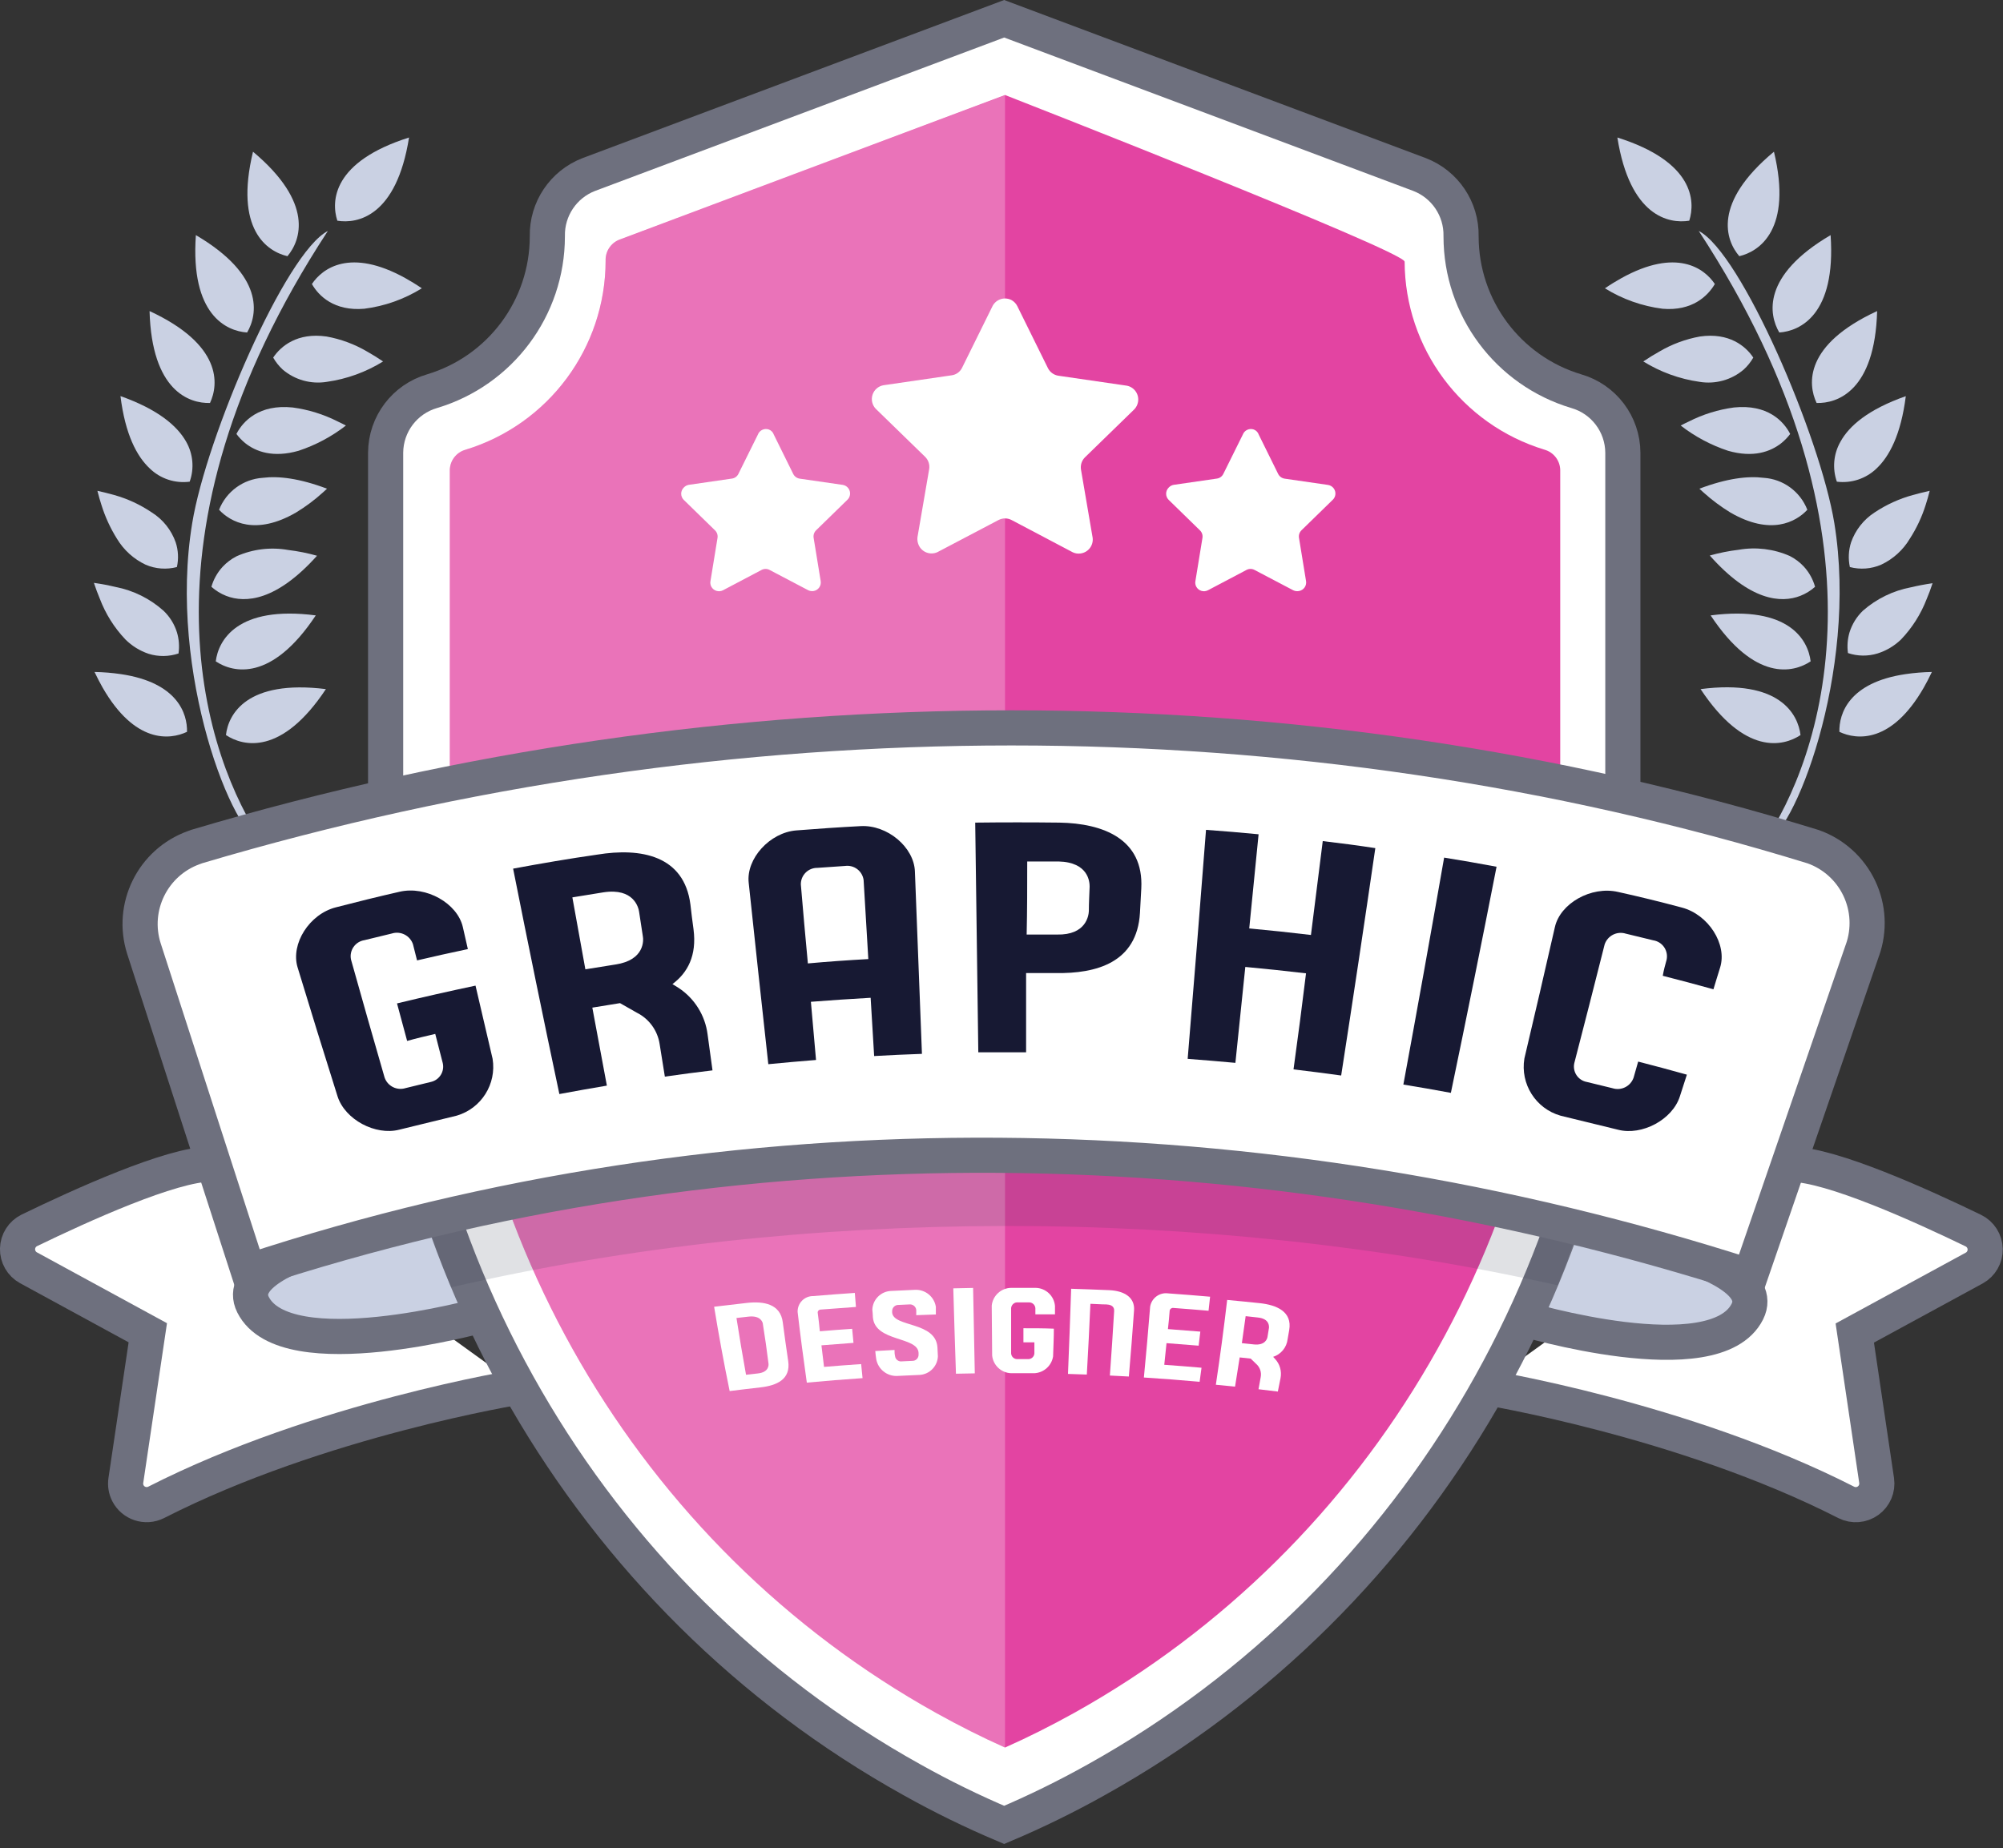 <?xml version="1.0" encoding="UTF-8"?>
<svg width="285px" height="263px" viewBox="0 0 285 263" version="1.1" xmlns="http://www.w3.org/2000/svg" xmlns:xlink="http://www.w3.org/1999/xlink">
    <rect x="0" y="0" width="285" height="263" fill="#333333" stroke="none"/>
    <!-- Generator: Sketch 52.2 (67145) - http://www.bohemiancoding.com/sketch -->
    <title>grafik copy 2</title>
    <desc>Created with Sketch.</desc>
    <g id="Page-1" stroke="none" stroke-width="1" fill="none" fill-rule="evenodd">
        <g id="grafik-copy-2" transform="translate(2, 2)">
            <path d="M209,195.38 C209,195.38 237.43,199.94 260.71,211.82 C261.708,212.319 262.901,212.222 263.806,211.569 C264.711,210.916 265.178,209.815 265.02,208.71 L261.91,187.71 L278.91,178.46 C279.89,177.921 280.489,176.882 280.464,175.764 C280.438,174.645 279.793,173.634 278.79,173.14 C271.48,169.59 258.48,163.71 252.91,163.71" id="Shape" stroke="#6E707E" stroke-width="5" fill="#FFFFFF" fill-rule="nonzero"></path>
            <path d="M71.9,195.38 C71.9,195.38 43.48,199.94 20.2,211.82 C18.73,212.547 16.948,211.959 16.2,210.5 C15.913,209.936 15.811,209.295 15.91,208.67 L19.03,187.67 L2.05,178.42 C1.07,177.881 0.471,176.842 0.496,175.724 C0.522,174.605 1.167,173.594 2.17,173.1 C9.48,169.55 22.42,163.67 28,163.67" id="Shape" stroke="#6E707E" stroke-width="5" fill="#FFFFFF" fill-rule="nonzero"></path>
            <path d="M61.48,171.15 C61.48,171.15 30,175.67 34,183.67 C38.62,192.9 66.5,185.17 66.5,185.17 L61.48,171.15 Z" id="Shape" stroke="#6E707E" stroke-width="5" fill="#CAD1E3" fill-rule="nonzero"></path>
            <path d="M219.48,172.15 C219.48,172.15 250.63,176.65 246.63,184.65 C242.01,193.88 214.63,185.65 214.63,185.65 L219.48,172.15 Z" id="Shape" stroke="#6E707E" stroke-width="5" fill="#CAD1E3" fill-rule="nonzero"></path>
            <path d="M259,72.45 C257,60.18 245.74,33.95 239.71,30.87 C268.36,74.64 256.91,106.18 248.99,117.87 C253,117.45 262.48,93.79 259,72.45 Z" id="Shape" fill="#CAD1E3" fill-rule="nonzero"></path>
            <path d="M259.72,102.15 C262.18,103.32 267.14,103.83 271.72,95.87 C272.11,95.19 272.49,94.45 272.88,93.63 C271.621,93.654 270.366,93.757 269.12,93.94 C261.07,95.13 259.66,99.56 259.72,102.15 Z" id="Shape" fill="#CAD1E3" fill-rule="nonzero"></path>
            <path d="M264.73,70.93 C263.171,71.939 261.993,73.437 261.38,75.19 C261.019,76.325 260.96,77.535 261.21,78.7 C262.685,79.088 264.248,78.972 265.65,78.37 C267.353,77.574 268.778,76.285 269.74,74.67 C270.706,73.172 271.467,71.551 272,69.85 C272.2,69.23 272.39,68.58 272.57,67.85 C271.71,68.043 270.91,68.243 270.17,68.45 C268.235,68.98 266.399,69.817 264.73,70.93 Z" id="Shape" fill="#CAD1E3" fill-rule="nonzero"></path>
            <path d="M263.07,84.91 C262.183,85.762 261.526,86.825 261.16,88 C260.879,88.953 260.804,89.955 260.94,90.94 C262.31,91.401 263.79,91.419 265.17,90.99 C266.419,90.593 267.558,89.911 268.5,89 C270.081,87.343 271.318,85.388 272.14,83.25 C272.43,82.56 272.72,81.81 272.98,81 C271.86,81.16 270.84,81.36 269.91,81.58 C267.373,82.058 265.011,83.208 263.07,84.91 Z" id="Shape" fill="#CAD1E3" fill-rule="nonzero"></path>
            <path d="M228.13,17.57 C229.91,28.8 235.45,29.88 238.36,29.41 C239.25,26.6 239,21 228.13,17.57 Z" id="Shape" fill="#CAD1E3" fill-rule="nonzero"></path>
            <path d="M245.48,34.46 C248.35,33.78 253.06,30.65 250.41,19.59 C241.63,26.89 243.53,32.2 245.48,34.46 Z" id="Shape" fill="#CAD1E3" fill-rule="nonzero"></path>
            <path d="M256.48,55.35 C259.42,55.44 264.78,53.64 265.09,42.27 C254.73,47.05 255.2,52.67 256.48,55.35 Z" id="Shape" fill="#CAD1E3" fill-rule="nonzero"></path>
            <path d="M254.19,102.61 C253.84,99.68 251.25,94.61 239.97,96.07 C246.25,105.55 251.73,104.24 254.19,102.61 Z" id="Shape" fill="#CAD1E3" fill-rule="nonzero"></path>
            <path d="M251.17,45.32 C254.11,45.12 259.26,42.81 258.47,31.46 C248.66,37.22 249.67,42.78 251.17,45.32 Z" id="Shape" fill="#CAD1E3" fill-rule="nonzero"></path>
            <path d="M259.88,60.85 C258.886,62.584 258.696,64.665 259.36,66.55 C261.426,66.81 263.498,66.122 265,64.68 C266.83,62.96 268.48,59.85 269.17,54.38 C263.82,56.26 261.11,58.61 259.88,60.85 Z" id="Shape" fill="#CAD1E3" fill-rule="nonzero"></path>
            <path d="M246.11,50.59 C246.649,50.098 247.108,49.524 247.47,48.89 C246.39,47.27 244.04,45.29 239.88,45.89 C237.838,46.258 235.877,46.986 234.09,48.04 C233.36,48.45 232.6,48.91 231.82,49.44 C234.258,50.949 236.982,51.937 239.82,52.34 C242.072,52.714 244.375,52.074 246.11,50.59 Z" id="Shape" fill="#CAD1E3" fill-rule="nonzero"></path>
            <path d="M242,38.42 C240.5,36.18 236.55,33.24 228.71,37.58 C227.96,38 227.18,38.47 226.36,39.03 C228.853,40.577 231.649,41.57 234.56,41.94 C238.78,42.3 241,40.12 242,38.42 Z" id="Shape" fill="#CAD1E3" fill-rule="nonzero"></path>
            <path d="M251.48,61.05 C251.945,60.673 252.362,60.24 252.72,59.76 C251.78,57.92 249.47,55.5 244.72,55.99 C242.479,56.29 240.305,56.966 238.29,57.99 C237.91,58.17 237.53,58.35 237.14,58.56 C239.163,60.131 241.439,61.345 243.87,62.15 C247.48,63.19 249.94,62.28 251.48,61.05 Z" id="Shape" fill="#CAD1E3" fill-rule="nonzero"></path>
            <path d="M254.16,82.8 C254.931,82.498 255.642,82.061 256.26,81.51 C255.962,80.442 255.418,79.459 254.67,78.64 C254.097,78.023 253.42,77.512 252.67,77.13 C250.385,76.12 247.851,75.811 245.39,76.24 C244.001,76.407 242.627,76.681 241.28,77.06 C247,83.52 251.41,83.87 254.16,82.8 Z" id="Shape" fill="#CAD1E3" fill-rule="nonzero"></path>
            <path d="M255.16,70.55 C254.149,67.952 251.722,66.176 248.94,66 C246.69,65.72 243.72,66.07 239.8,67.55 L240.38,68.08 C241.566,69.149 242.848,70.106 244.21,70.94 C249.94,74.26 253.53,72.3 255.16,70.55 Z" id="Shape" fill="#CAD1E3" fill-rule="nonzero"></path>
            <path d="M255.63,92.12 C255.28,89.19 252.68,84.12 241.4,85.58 C247.69,95.06 253.17,93.76 255.63,92.12 Z" id="Shape" fill="#CAD1E3" fill-rule="nonzero"></path>
            <path d="M25.35,72.45 C27.35,60.18 38.62,33.95 44.65,30.87 C16,74.64 27.45,106.18 35.37,117.87 C31.31,117.45 21.82,93.79 25.35,72.45 Z" id="Shape" fill="#CAD1E3" fill-rule="nonzero"></path>
            <path d="M24.61,102.15 C22.15,103.32 17.19,103.83 12.61,95.87 C12.22,95.19 11.84,94.45 11.45,93.63 C12.709,93.653 13.965,93.756 15.21,93.94 C23.26,95.13 24.67,99.56 24.61,102.15 Z" id="Shape" fill="#CAD1E3" fill-rule="nonzero"></path>
            <path d="M19.6,70.93 C21.183,71.924 22.382,73.426 23,75.19 C23.371,76.324 23.43,77.536 23.17,78.7 C21.695,79.087 20.132,78.971 18.73,78.37 C17.031,77.568 15.607,76.281 14.64,74.67 C13.699,73.165 12.956,71.545 12.43,69.85 C12.23,69.23 12.04,68.58 11.86,67.85 C12.72,68.043 13.52,68.243 14.26,68.45 C16.161,68.986 17.964,69.823 19.6,70.93 Z" id="Shape" fill="#CAD1E3" fill-rule="nonzero"></path>
            <path d="M21.26,84.91 C22.154,85.759 22.815,86.823 23.18,88 C23.47,88.972 23.545,89.996 23.4,91 C22.027,91.461 20.544,91.479 19.16,91.05 C17.91,90.633 16.773,89.931 15.84,89 C14.253,87.328 13.016,85.356 12.2,83.2 C11.92,82.533 11.64,81.783 11.36,80.95 C12.49,81.11 13.5,81.31 14.43,81.53 C16.97,82.021 19.329,83.189 21.26,84.91 Z" id="Shape" fill="#CAD1E3" fill-rule="nonzero"></path>
            <path d="M56.2,17.57 C54.42,28.8 48.88,29.88 46,29.41 C45.08,26.6 45.35,21 56.2,17.57 Z" id="Shape" fill="#CAD1E3" fill-rule="nonzero"></path>
            <path d="M38.9,34.46 C36,33.78 31.33,30.65 34,19.59 C42.71,26.89 40.8,32.2 38.9,34.46 Z" id="Shape" fill="#CAD1E3" fill-rule="nonzero"></path>
            <path d="M27.88,55.35 C24.94,55.44 19.59,53.64 19.28,42.27 C29.6,47.05 29.14,52.67 27.88,55.35 Z" id="Shape" fill="#CAD1E3" fill-rule="nonzero"></path>
            <path d="M30.15,102.61 C30.48,99.67 33.09,94.67 44.37,96.07 C38.09,105.55 32.6,104.24 30.15,102.61 Z" id="Shape" fill="#CAD1E3" fill-rule="nonzero"></path>
            <path d="M33.16,45.32 C30.22,45.12 25.07,42.81 25.87,31.46 C35.67,37.22 34.66,42.78 33.16,45.32 Z" id="Shape" fill="#CAD1E3" fill-rule="nonzero"></path>
            <path d="M24.48,60.85 C25.476,62.584 25.663,64.667 24.99,66.55 C22.909,66.825 20.816,66.133 19.31,64.67 C17.47,62.95 15.82,59.84 15.14,54.37 C20.48,56.26 23.22,58.61 24.48,60.85 Z" id="Shape" fill="#CAD1E3" fill-rule="nonzero"></path>
            <path d="M38.22,50.59 C37.686,50.095 37.231,49.522 36.87,48.89 C37.95,47.27 40.3,45.29 44.46,45.89 C46.502,46.258 48.463,46.986 50.25,48.04 C50.97,48.45 51.73,48.91 52.51,49.44 C50.074,50.952 47.349,51.94 44.51,52.34 C42.258,52.711 39.957,52.071 38.22,50.59 Z" id="Shape" fill="#CAD1E3" fill-rule="nonzero"></path>
            <path d="M42.38,38.42 C43.88,36.18 47.83,33.24 55.67,37.58 C56.42,38 57.2,38.47 58.02,39.03 C55.529,40.58 52.731,41.573 49.82,41.94 C45.56,42.3 43.34,40.12 42.38,38.42 Z" id="Shape" fill="#CAD1E3" fill-rule="nonzero"></path>
            <path d="M32.87,61.05 C32.41,60.67 31.997,60.237 31.64,59.76 C32.58,57.92 34.89,55.5 39.64,55.99 C41.881,56.29 44.055,56.966 46.07,57.99 C46.45,58.17 46.83,58.35 47.22,58.56 C45.197,60.131 42.921,61.345 40.49,62.15 C36.87,63.19 34.4,62.28 32.87,61.05 Z" id="Shape" fill="#CAD1E3" fill-rule="nonzero"></path>
            <path d="M30.18,82.8 C29.409,82.498 28.698,82.061 28.08,81.51 C28.382,80.453 28.926,79.48 29.67,78.67 C30.243,78.053 30.92,77.542 31.67,77.16 C33.97,76.14 36.523,75.83 39,76.27 C40.389,76.437 41.763,76.711 43.11,77.09 C37.34,83.52 32.93,83.87 30.18,82.8 Z" id="Shape" fill="#CAD1E3" fill-rule="nonzero"></path>
            <path d="M29.17,70.55 C30.187,67.956 32.61,66.184 35.39,66 C37.64,65.72 40.61,66.07 44.53,67.55 L43.95,68.08 C42.768,69.153 41.485,70.111 40.12,70.94 C34.39,74.26 30.8,72.3 29.17,70.55 Z" id="Shape" fill="#CAD1E3" fill-rule="nonzero"></path>
            <path d="M28.7,92.12 C29.06,89.19 31.7,84.12 42.93,85.58 C36.65,95.06 31.16,93.76 28.7,92.12 Z" id="Shape" fill="#CAD1E3" fill-rule="nonzero"></path>
            <path d="M222.28,53.67 C212.562,50.754 205.903,41.816 205.89,31.67 L205.89,31.61 C205.961,27.738 203.603,24.234 199.99,22.84 L140.88,0.67 L81.77,22.84 C78.16,24.237 75.808,27.74 75.88,31.61 L75.88,31.67 C75.866,41.818 69.202,50.758 59.48,53.67 C55.587,54.802 52.899,58.356 52.87,62.41 L52.87,122.41 C52.87,175.71 81.21,225.41 127.78,251.3 C132.024,253.678 136.398,255.818 140.88,257.71 C145.369,255.811 149.749,253.664 154,251.28 C200.57,225.33 228.91,175.67 228.91,122.37 L228.91,62.43 C228.891,58.362 226.19,54.794 222.28,53.67 Z" id="Shape" stroke="#6E707E" stroke-width="5" fill="#FFFFFF" fill-rule="nonzero"></path>
            <path d="M141,11.52 L86.09,32.12 C84.882,32.616 84.114,33.815 84.17,35.12 C84.152,47.482 76.072,58.386 64.25,62 C62.958,62.357 62.048,63.511 62,64.85 L62,122.67 C62,172.38 88.53,218.03 131.22,241.79 C134.49,243.61 137.77,245.26 141,246.7 C144.25,245.26 147.53,243.61 150.81,241.79 C193.5,218 220,172.38 220,122.67 L220,64.87 C219.964,63.529 219.061,62.367 217.77,62 C205.981,58.415 197.906,47.562 197.86,35.24 C197.85,33.74 141,11.52 141,11.52 Z" id="Shape" fill="#E344A2" fill-rule="nonzero"></path>
            <path d="M141,11.54 L86.09,32.12 C84.882,32.616 84.114,33.815 84.17,35.12 C84.152,47.482 76.072,58.386 64.25,62 C62.958,62.357 62.048,63.511 62,64.85 L62,122.67 C62,172.38 88.53,218.03 131.22,241.79 C134.49,243.61 137.77,245.26 141,246.7 L141,11.7 L141,11.54 Z" id="Shape" fill-opacity="0.25" fill="#FFFFFF" fill-rule="nonzero"></path>
            <path d="M228,121 C171,108.17 110.31,108.45 52,121.71 L52,122.39 C52,142.66 54.55,163.09 62.19,181.21 C112.42,169.6 169.35,169.63 219.63,180.92 C227.14,162.92 228,142.49 228,122.39 L228,121 Z" id="Shape" fill="#323A4F" fill-rule="nonzero" opacity="0.15"></path>
            <path d="M247,179.67 C177.78,157.4 102.48,156.17 33.35,178.95 L18.48,133 C16.596,127.083 19.728,120.735 25.57,118.63 L26.04,118.46 C101.6,96 182.77,95.92 256,118.5 C258.882,119.525 261.239,121.652 262.551,124.415 C263.864,127.177 264.026,130.348 263,133.23 C262.985,133.285 262.965,133.338 262.94,133.39 L247,179.67 Z" id="Shape" stroke="#6E707E" stroke-width="5" fill="#FFFFFF" fill-rule="nonzero"></path>
            <g id="Group-10" transform="translate(40, 115)" fill="#171933">
                <path d="M23,41.77 C20.26,42.437 17.53,43.103 14.81,43.77 C11.42,44.64 7.09,42.34 6.03,39.03 C4.097,32.91 2.2,26.787 0.34,20.66 C-0.66,17.34 2,13.1 5.78,12.13 C8.78,11.35 11.78,10.61 14.85,9.91 C18.64,9.03 23.06,11.55 23.85,14.91 L24.57,18.07 C22.163,18.577 19.753,19.113 17.34,19.68 C17.15,18.91 16.96,18.15 16.76,17.38 C16.341,16.14 15.01,15.461 13.76,15.85 L9.85,16.8 C9.225,16.897 8.666,17.245 8.305,17.765 C7.944,18.285 7.812,18.93 7.94,19.55 C9.507,25.15 11.1,30.747 12.72,36.34 C13.143,37.576 14.476,38.247 15.72,37.85 L19.37,36.96 C20.546,36.664 21.271,35.482 21,34.3 C20.64,32.92 20.29,31.53 19.93,30.14 C18.6,30.45 17.28,30.76 15.93,31.14 L14.49,25.8 C18.21,24.9 21.933,24.057 25.66,23.27 C26.46,26.743 27.27,30.213 28.09,33.68 C28.672,37.274 26.491,40.739 23,41.77 Z" id="Path"></path>
                <path d="M56.68,15.26 C57.16,18.99 55.85,21.43 53.68,23.05 L54.55,23.59 C56.827,25.088 58.335,27.506 58.68,30.21 C58.91,31.92 59.14,33.62 59.38,35.33 C57.12,35.597 54.86,35.893 52.6,36.22 C52.35,34.68 52.11,33.14 51.86,31.6 C51.571,29.666 50.359,27.995 48.61,27.12 L46.22,25.76 L42.28,26.4 C42.97,30.1 43.65,33.8 44.35,37.5 C42.09,37.88 39.837,38.28 37.59,38.7 C35.33,28.033 33.137,17.34 31.01,6.62 C35.01,5.88 39.01,5.19 43.01,4.62 C49.16,3.62 55.35,4.72 56.24,11.74 C56.36,12.88 56.52,14.07 56.68,15.26 Z M45.59,20.26 C49.74,19.63 49.59,16.8 49.46,16.19 C49.28,15.04 49.11,13.89 48.93,12.73 C48.84,12.14 48.16,9.34 43.87,9.99 L39.44,10.71 C40.047,14.117 40.663,17.53 41.29,20.95 L45.59,20.26 Z" id="Shape" fill-rule="nonzero"></path>
                <path d="M81.88,25 C79.05,25.16 76.21,25.35 73.38,25.57 C73.62,28.33 73.863,31.09 74.11,33.85 C71.843,34.03 69.58,34.23 67.32,34.45 C66.373,25.85 65.443,17.243 64.53,8.63 C64.15,5.2 67.53,1.48 71.3,1.18 C74.3,0.94 77.39,0.73 80.44,0.57 C84.25,0.35 88.07,3.57 88.18,7.04 C88.507,15.707 88.84,24.353 89.18,32.98 C86.91,33.06 84.65,33.16 82.38,33.29 L81.88,25 Z M81.55,19.5 C81.33,15.75 81.1,12 80.88,8.24 C80.796,7.622 80.469,7.064 79.971,6.689 C79.474,6.313 78.847,6.152 78.23,6.24 C76.92,6.32 75.6,6.41 74.29,6.51 C73.662,6.504 73.059,6.753 72.619,7.2 C72.178,7.646 71.936,8.253 71.95,8.88 C72.263,12.62 72.597,16.363 72.95,20.11 C75.79,19.85 78.67,19.65 81.55,19.49 L81.55,19.5 Z" id="Shape" fill-rule="nonzero"></path>
                <path d="M104,21.48 L104,32.76 C101.73,32.76 99.47,32.76 97.2,32.76 C97.053,21.86 96.907,10.963 96.76,0.07 C100.76,0.023 104.76,0.023 108.76,0.07 C114.93,0.18 120.76,2.37 120.39,9.44 C120.32,10.6 120.26,11.77 120.2,12.93 C119.78,20 114,21.58 108.2,21.48 L104,21.48 Z M108.4,16 C112.56,16.09 112.9,13.28 112.93,12.66 C112.93,11.5 113,10.33 113.04,9.17 C113.04,8.56 112.91,5.7 108.61,5.6 L104.16,5.6 C104.16,9.06 104.16,12.53 104.08,16 C105.52,16 107,16 108.4,16 Z" id="Shape" fill-rule="nonzero"></path>
                <path d="M143.83,21.52 C140.95,21.18 138.07,20.877 135.19,20.61 C134.73,25.157 134.26,29.707 133.78,34.26 C131.52,34.053 129.257,33.863 126.99,33.69 C127.89,22.83 128.76,11.967 129.6,1.1 C132.09,1.28 134.6,1.49 137.08,1.73 C136.64,6.197 136.197,10.663 135.75,15.13 C138.68,15.4 141.6,15.71 144.53,16.06 C145.09,11.6 145.66,7.15 146.21,2.7 C148.697,2.987 151.19,3.32 153.69,3.7 C152.123,14.487 150.503,25.273 148.83,36.06 C146.57,35.747 144.31,35.457 142.05,35.19 C142.683,30.617 143.277,26.06 143.83,21.52 Z" id="Path"></path>
                <path d="M163.48,5.05 C165.97,5.45 168.48,5.89 170.94,6.35 C168.84,17.083 166.673,27.81 164.44,38.53 C162.193,38.11 159.94,37.717 157.68,37.35 C159.667,26.59 161.6,15.823 163.48,5.05 Z" id="Path"></path>
                <path d="M195.14,19.57 C195.268,18.95 195.136,18.305 194.775,17.785 C194.414,17.265 193.855,16.917 193.23,16.82 L189.32,15.87 C188.07,15.481 186.739,16.16 186.32,17.4 C184.9,23.04 183.46,28.673 182,34.3 C181.868,34.894 181.984,35.516 182.322,36.022 C182.66,36.528 183.191,36.874 183.79,36.98 L187.44,37.87 C188.684,38.267 190.017,37.596 190.44,36.36 C190.66,35.6 190.88,34.84 191.09,34.08 C193.41,34.68 195.71,35.29 198.02,35.94 L197.02,39.04 C195.96,42.35 191.63,44.65 188.24,43.78 C185.52,43.113 182.79,42.447 180.05,41.78 C176.513,40.772 174.296,37.268 174.9,33.64 C176.373,27.413 177.82,21.18 179.24,14.94 C179.99,11.57 184.41,9.05 188.24,9.94 C191.26,10.607 194.283,11.347 197.31,12.16 C201.09,13.16 203.78,17.38 202.75,20.69 C202.43,21.69 202.12,22.76 201.8,23.79 C199.4,23.13 197,22.48 194.59,21.87 C194.72,21.09 194.93,20.33 195.14,19.57 Z" id="Path"></path>
            </g>
            <path d="M142.75,41.57 L147.11,50.4 C147.402,50.974 147.953,51.373 148.59,51.47 L158.34,52.89 C159.421,53.102 160.128,54.148 159.92,55.23 C159.852,55.604 159.678,55.951 159.42,56.23 L152.36,63.1 C151.91,63.555 151.706,64.199 151.81,64.83 L153.47,74.54 C153.535,75.066 153.388,75.597 153.062,76.015 C152.736,76.434 152.256,76.705 151.73,76.77 C151.358,76.82 150.979,76.761 150.64,76.6 L141.92,72 C141.346,71.705 140.664,71.705 140.09,72 L131.38,76.58 C130.895,76.803 130.341,76.822 129.842,76.635 C129.342,76.447 128.938,76.067 128.72,75.58 C128.561,75.233 128.499,74.849 128.54,74.47 L130.21,64.76 C130.311,64.127 130.103,63.484 129.65,63.03 L122.59,56.16 C122.092,55.627 121.924,54.866 122.151,54.173 C122.378,53.48 122.964,52.966 123.68,52.83 L133.42,51.41 C134.058,51.321 134.609,50.92 134.89,50.34 L139.25,41.51 C139.507,41.046 139.938,40.703 140.448,40.556 C140.959,40.41 141.506,40.473 141.97,40.73 C142.306,40.928 142.578,41.22 142.75,41.57 Z" id="Shape" fill="#FFFFFF" fill-rule="nonzero"></path>
            <path d="M108.11,59.87 L110.86,65.44 C111.039,65.806 111.387,66.06 111.79,66.12 L117.94,67.01 C118.6,67.132 119.043,67.757 118.94,68.42 C118.901,68.687 118.774,68.933 118.58,69.12 L114.13,73.46 C113.837,73.742 113.703,74.15 113.77,74.55 L114.77,80.68 C114.828,81.002 114.755,81.335 114.567,81.603 C114.38,81.871 114.093,82.054 113.77,82.11 C113.508,82.152 113.24,82.114 113,82 L107.5,79.11 C107.144,78.92 106.716,78.92 106.36,79.11 L100.88,82 C100.278,82.317 99.532,82.09 99.21,81.49 C99.081,81.248 99.039,80.969 99.09,80.7 L100.09,74.57 C100.162,74.171 100.03,73.763 99.74,73.48 L95.29,69.14 C95.056,68.909 94.924,68.594 94.924,68.265 C94.924,67.936 95.056,67.621 95.29,67.39 C95.477,67.185 95.727,67.048 96,67 L102.14,66.11 C102.546,66.057 102.896,65.8 103.07,65.43 L105.83,59.86 C105.943,59.554 106.172,59.304 106.469,59.168 C106.765,59.031 107.104,59.017 107.41,59.13 C107.742,59.26 107.998,59.532 108.11,59.87 Z" id="Shape" fill="#FFFFFF" fill-rule="nonzero"></path>
            <path d="M177.11,59.87 L179.86,65.44 C180.039,65.806 180.387,66.06 180.79,66.12 L186.94,67.01 C187.268,67.055 187.565,67.229 187.764,67.494 C187.964,67.759 188.048,68.092 188,68.42 C187.961,68.687 187.834,68.933 187.64,69.12 L183.19,73.46 C182.897,73.742 182.763,74.15 182.83,74.55 L183.83,80.68 C183.888,81.002 183.815,81.335 183.627,81.603 C183.44,81.871 183.153,82.054 182.83,82.11 C182.549,82.165 182.257,82.126 182,82 L176.5,79.11 C176.144,78.92 175.716,78.92 175.36,79.11 L169.88,82 C169.278,82.317 168.532,82.09 168.21,81.49 C168.081,81.248 168.039,80.969 168.09,80.7 L169.09,74.57 C169.162,74.171 169.03,73.763 168.74,73.48 L164.29,69.14 C164.056,68.909 163.924,68.594 163.924,68.265 C163.924,67.936 164.056,67.621 164.29,67.39 C164.477,67.185 164.727,67.048 165,67 L171.14,66.11 C171.546,66.057 171.896,65.8 172.07,65.43 L174.83,59.86 C174.943,59.554 175.172,59.304 175.469,59.168 C175.765,59.031 176.104,59.017 176.41,59.13 C176.742,59.26 176.998,59.532 177.11,59.87 Z" id="Shape" fill="#FFFFFF" fill-rule="nonzero"></path>
            <path d="M110.15,191.71 C110.53,194.32 108.5,195.18 106.24,195.44 C104.77,195.61 103.3,195.78 101.82,195.97 C101,191.97 100.263,187.97 99.61,183.97 L104.31,183.42 C106.7,183.16 109.05,183.58 109.38,186.19 C109.62,188.023 109.877,189.863 110.15,191.71 Z M106.55,186.45 C106.55,186.23 106.27,185.19 104.55,185.37 L102.79,185.57 C103.21,188.27 103.663,190.963 104.15,193.65 L105.84,193.46 C107.45,193.28 107.38,192.22 107.34,192 C107.113,190.153 106.85,188.303 106.55,186.45 Z" id="Shape" fill="#FFFFFF" fill-rule="nonzero"></path>
            <path d="M114.65,187.46 C116.19,187.33 117.71,187.21 119.25,187.11 C119.31,187.77 119.37,188.44 119.44,189.11 C117.92,189.22 116.44,189.33 114.88,189.46 C115,190.46 115.12,191.46 115.25,192.53 C117.01,192.38 118.77,192.25 120.53,192.13 C120.59,192.79 120.66,193.45 120.73,194.13 C118.063,194.31 115.42,194.523 112.8,194.77 C112.32,191.41 111.88,188.06 111.49,184.7 C111.474,184.104 111.701,183.526 112.12,183.102 C112.539,182.677 113.113,182.442 113.71,182.45 C115.71,182.28 117.71,182.13 119.63,182 C119.68,182.67 119.74,183.34 119.79,184 L114.79,184.37 C114.52,184.37 114.32,184.59 114.35,184.82 C114.48,185.69 114.56,186.58 114.65,187.46 Z" id="Shape" fill="#FFFFFF" fill-rule="nonzero"></path>
            <path d="M122.54,190.27 L125.28,190.12 C125.28,190.4 125.28,190.68 125.35,190.96 C125.369,191.2 125.488,191.422 125.678,191.57 C125.869,191.718 126.112,191.78 126.35,191.74 L127.82,191.67 C128.055,191.676 128.282,191.585 128.448,191.418 C128.615,191.252 128.706,191.025 128.7,190.79 L128.7,190.53 C128.58,188.16 122.5,189.01 122.2,185.47 C122.2,185.1 122.15,184.74 122.12,184.37 C122.186,182.931 123.341,181.781 124.78,181.72 L128.23,181.56 C129.677,181.512 130.934,182.55 131.16,183.98 C131.16,184.34 131.16,184.71 131.16,185.07 L128.37,185.17 C128.37,184.92 128.37,184.66 128.37,184.41 C128.303,183.923 127.858,183.581 127.37,183.64 L125.85,183.71 C125.615,183.702 125.386,183.788 125.215,183.95 C125.044,184.111 124.945,184.335 124.94,184.57 L124.94,184.78 C125.09,186.93 131.24,186.02 131.39,189.84 L131.45,191.04 C131.383,192.441 130.279,193.57 128.88,193.67 L125.6,193.82 C124.178,193.85 122.944,192.847 122.68,191.45 C122.61,191.06 122.58,190.67 122.54,190.27 Z" id="Shape" fill="#FFFFFF" fill-rule="nonzero"></path>
            <path d="M133.64,181.35 L136.46,181.29 C136.54,185.34 136.61,189.4 136.7,193.45 L134.02,193.5 C133.88,189.453 133.753,185.403 133.64,181.35 Z" id="Shape" fill="#FFFFFF" fill-rule="nonzero"></path>
            <path d="M145.15,193.43 L141.88,193.43 C140.473,193.387 139.315,192.31 139.17,190.91 L139.11,183.81 C139.258,182.374 140.467,181.283 141.91,181.28 L145.35,181.28 C146.792,181.305 147.982,182.414 148.11,183.85 L148.11,185.05 L145.32,185.05 C145.32,184.75 145.32,184.46 145.32,184.17 C145.283,183.682 144.858,183.316 144.37,183.35 L142.87,183.35 C142.629,183.319 142.386,183.388 142.197,183.541 C142.008,183.694 141.89,183.918 141.87,184.16 C141.87,186.307 141.87,188.457 141.87,190.61 C141.883,190.84 141.987,191.055 142.16,191.208 C142.333,191.36 142.56,191.436 142.79,191.42 L144.24,191.42 C144.471,191.439 144.7,191.366 144.876,191.216 C145.053,191.065 145.162,190.851 145.18,190.62 L145.18,189.03 L143.62,189.03 C143.62,188.35 143.62,187.67 143.62,187.03 C145.07,187.03 146.51,187.03 147.95,187.09 C147.95,188.4 147.88,189.72 147.84,191.04 C147.627,192.376 146.501,193.375 145.15,193.43 Z" id="Shape" fill="#FFFFFF" fill-rule="nonzero"></path>
            <path d="M155.92,193.76 C156.14,190.69 156.35,187.62 156.53,184.55 C156.53,184.32 156.53,183.69 155.43,183.64 C154.66,183.64 153.91,183.57 153.15,183.55 C153.003,186.883 152.833,190.24 152.64,193.62 L149.96,193.53 C150.127,189.49 150.277,185.45 150.41,181.41 C152.22,181.47 154.03,181.53 155.84,181.61 C158.02,181.71 159.49,182.67 159.36,184.48 C159.14,187.62 158.893,190.76 158.62,193.9 L155.92,193.76 Z" id="Shape" fill="#FFFFFF" fill-rule="nonzero"></path>
            <path d="M164.18,187.15 L168.79,187.51 L168.55,189.51 L163.98,189.15 C163.88,190.15 163.77,191.15 163.66,192.23 C165.43,192.35 167.19,192.5 168.96,192.65 L168.69,194.65 C166.04,194.41 163.39,194.21 160.76,194.04 C161.09,190.68 161.38,187.31 161.65,183.95 C161.859,182.719 163.016,181.883 164.25,182.07 C166.25,182.21 168.19,182.37 170.18,182.54 C170.11,183.21 170.04,183.87 169.96,184.54 C168.3,184.4 166.64,184.26 164.96,184.14 C164.713,184.103 164.48,184.265 164.43,184.51 C164.37,185.38 164.28,186.27 164.18,187.15 Z" id="Shape" fill="#FFFFFF" fill-rule="nonzero"></path>
            <path d="M181.21,188.59 C181.075,189.758 180.269,190.739 179.15,191.1 L179.41,191.38 C180.106,192.117 180.401,193.146 180.2,194.14 C180.08,194.77 179.95,195.4 179.82,196.04 C178.9,195.92 177.99,195.81 177.07,195.71 C177.18,195.13 177.28,194.56 177.38,193.99 C177.521,193.274 177.26,192.538 176.7,192.07 L175.96,191.35 L174.39,191.18 C174.18,192.57 173.96,193.96 173.73,195.34 L171,195.07 C171.6,191.07 172.137,187.047 172.61,183 C174.15,183.14 175.7,183.3 177.26,183.46 C179.65,183.72 181.88,184.66 181.44,187.27 C181.37,187.7 181.29,188.15 181.21,188.59 Z M176.4,189.33 C178.05,189.51 178.32,188.48 178.35,188.25 L178.56,186.96 C178.56,186.74 178.65,185.68 176.97,185.5 L175.24,185.31 L174.7,189.15 L176.4,189.33 Z" id="Shape" fill="#FFFFFF" fill-rule="nonzero"></path>
        </g>
    </g>
</svg>